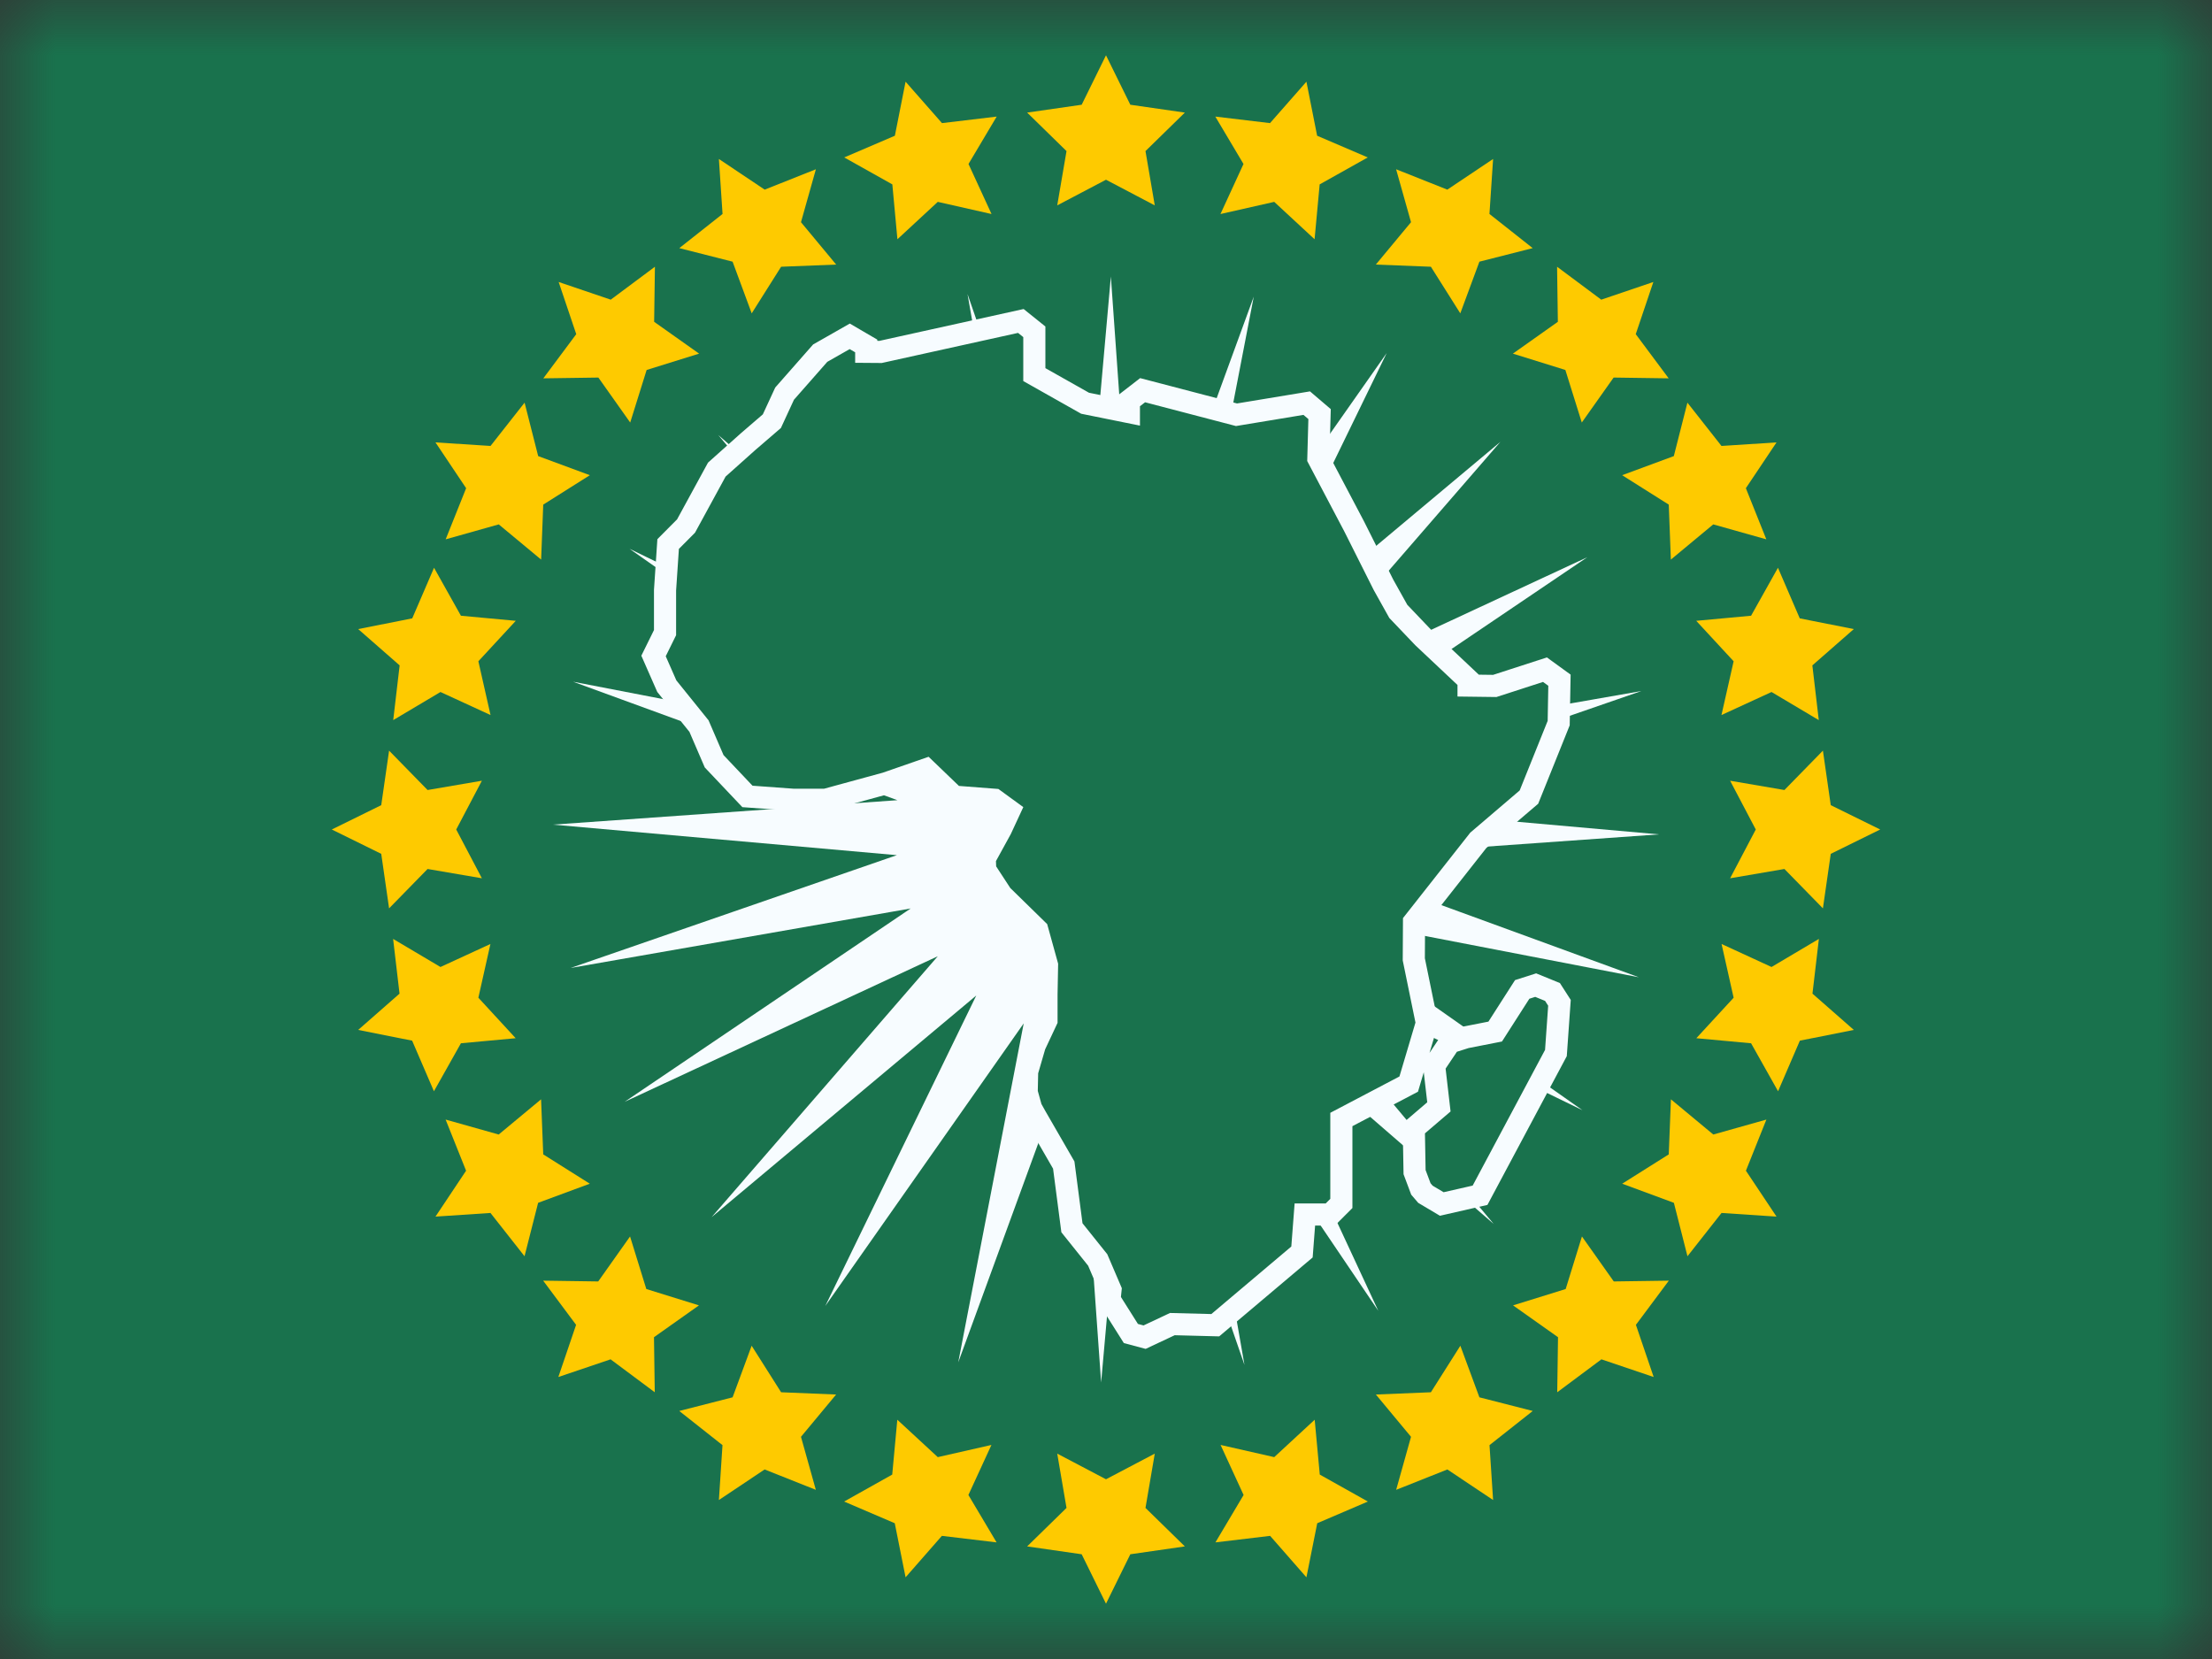 <svg xmlns="http://www.w3.org/2000/svg" xmlns:xlink="http://www.w3.org/1999/xlink" width="20" height="15" viewBox="0 0 20 15">
  <rect x="0" y="0" width="20" height="15" fill="#333333" stroke="none"/>
  <defs>
    <rect id="african-union-a" width="20" height="15" x="0" y="0"/>
    <rect id="african-union-c" width="20" height="15" x="0" y="0"/>
  </defs>
  <g fill="none" fill-rule="evenodd">
    <mask id="african-union-b" fill="#fff">
      <use xlink:href="#african-union-a"/>
    </mask>
    <g mask="url(#african-union-b)">
      <mask id="african-union-d" fill="#fff">
        <use xlink:href="#african-union-c"/>
      </mask>
      <use fill="#19724D" xlink:href="#african-union-c"/>
      <polygon fill="#F7FCFF" fill-rule="nonzero" points="9.735 9.386 8.664 12.318 9.256 9.253 7.462 11.808 8.827 9.001 6.434 11.005 8.479 8.646 5.648 9.962 8.234 8.214 5.159 8.752 8.109 7.732 5 7.456 8.114 7.235 5.182 6.164 8.247 6.756 5.692 4.962 8.499 6.327 6.495 3.934 8.854 5.979 7.538 3.148 9.286 5.734 8.748 2.659 9.768 5.609 10.044 2.5 10.265 5.614 11.336 2.682 10.744 5.747 12.538 3.192 11.173 5.999 13.566 3.995 11.521 6.354 14.352 5.038 11.766 6.786 14.841 6.248 11.891 7.268 15 7.544 11.886 7.765 14.818 8.836 11.753 8.244 14.308 10.038 11.501 8.673 13.505 11.066 11.146 9.021 12.462 11.852 10.714 9.266 11.252 12.341 10.232 9.391 9.956 12.5" mask="url(#african-union-d)"/>
      <path fill="#19724D" fill-rule="nonzero" stroke="#F7FCFF" stroke-width=".2" d="M9.127,7.33 L8.991,7.231 L8.627,7.203 L8.371,6.957 L8.011,7.082 L7.465,7.231 L7.17,7.231 L6.758,7.201 L6.457,6.883 L6.32,6.565 L6.029,6.204 L5.909,5.931 L6.013,5.72 L6.013,5.337 L6.041,4.919 L6.203,4.756 L6.481,4.246 L6.763,3.994 L6.979,3.808 L7.094,3.559 L7.416,3.193 L7.683,3.041 L7.832,3.128 L7.832,3.181 L7.962,3.182 L9.23,2.902 L9.352,3 L9.352,3.387 L9.811,3.646 L10.207,3.726 L10.207,3.624 L10.331,3.528 L11.18,3.75 L11.815,3.645 L11.931,3.744 L11.92,4.145 L12.243,4.758 L12.509,5.288 L12.643,5.528 L12.867,5.763 L13.278,6.15 L13.278,6.199 L13.515,6.202 L13.969,6.055 L14.1,6.15 L14.093,6.538 L13.824,7.207 L13.366,7.598 L12.785,8.336 L12.783,8.674 L12.901,9.25 L12.737,9.802 L12.128,10.122 L12.128,10.881 L12.028,10.981 L11.798,10.981 L11.772,11.32 L10.988,11.982 L10.6,11.972 L10.349,12.09 L10.225,12.057 L10.032,11.751 L10.041,11.663 L9.925,11.392 L9.692,11.101 L9.618,10.534 L9.363,10.092 L9.323,10.02 L9.283,9.876 L9.287,9.689 L9.356,9.452 L9.462,9.226 L9.462,8.991 L9.467,8.726 L9.379,8.408 L9.057,8.093 L8.908,7.865 L8.904,7.762 L9.05,7.496 L9.127,7.33 Z M12.888,10.798 L12.847,10.75 L12.79,10.598 L12.783,10.202 L13.01,10.008 L12.967,9.637 L13.109,9.425 L13.254,9.379 L13.519,9.327 L13.763,8.946 L13.885,8.907 L14.037,8.969 L14.1,9.067 L14.068,9.521 L13.382,10.807 L13.036,10.886 L12.888,10.798 Z" mask="url(#african-union-d)"/>
      <polygon fill="#FECA00" points="10 1.625 9.559 1.857 9.643 1.366 9.287 1.018 9.78 .947 10 .5 10.22 .947 10.713 1.018 10.357 1.366 10.441 1.857" mask="url(#african-union-d)"/>
      <polygon fill="#FECA00" points="11.618 1.838 11.177 2.07 11.261 1.579 10.904 1.231 11.397 1.16 11.618 .713 11.838 1.16 12.331 1.231 11.974 1.579 12.058 2.07" mask="url(#african-union-d)" transform="rotate(15 11.618 1.463)"/>
      <polygon fill="#FECA00" points="13.125 2.462 12.684 2.694 12.768 2.203 12.412 1.856 12.905 1.784 13.125 1.337 13.345 1.784 13.838 1.856 13.482 2.203 13.566 2.694" mask="url(#african-union-d)" transform="rotate(30 13.125 2.087)"/>
      <polygon fill="#FECA00" points="14.419 3.456 13.979 3.687 14.063 3.196 13.706 2.849 14.199 2.777 14.419 2.331 14.64 2.777 15.133 2.849 14.776 3.196 14.86 3.687" mask="url(#african-union-d)" transform="rotate(45 14.42 3.08)"/>
      <polygon fill="#FECA00" points="15.413 4.75 14.972 4.982 15.056 4.491 14.699 4.143 15.192 4.072 15.413 3.625 15.633 4.072 16.126 4.143 15.769 4.491 15.853 4.982" mask="url(#african-union-d)" transform="rotate(60 15.413 4.375)"/>
      <polygon fill="#FECA00" points="16.037 6.257 15.596 6.489 15.68 5.998 15.324 5.651 15.817 5.579 16.037 5.132 16.257 5.579 16.75 5.651 16.394 5.998 16.478 6.489" mask="url(#african-union-d)" transform="rotate(75 16.037 5.882)"/>
      <polygon fill="#FECA00" points="16.25 7.875 15.809 8.107 15.893 7.616 15.537 7.268 16.03 7.197 16.25 6.75 16.47 7.197 16.963 7.268 16.607 7.616 16.691 8.107" mask="url(#african-union-d)" transform="rotate(90 16.25 7.5)"/>
      <polygon fill="#FECA00" points="16.037 9.493 15.596 9.724 15.68 9.234 15.324 8.886 15.817 8.814 16.037 8.368 16.257 8.814 16.75 8.886 16.394 9.234 16.478 9.724" mask="url(#african-union-d)" transform="rotate(105 16.037 9.118)"/>
      <polygon fill="#FECA00" points="15.413 11 14.972 11.232 15.056 10.741 14.699 10.393 15.192 10.322 15.413 9.875 15.633 10.322 16.126 10.393 15.769 10.741 15.853 11.232" mask="url(#african-union-d)" transform="rotate(120 15.413 10.625)"/>
      <polygon fill="#FECA00" points="14.419 12.294 13.979 12.526 14.063 12.035 13.706 11.688 14.199 11.616 14.419 11.169 14.64 11.616 15.133 11.688 14.776 12.035 14.86 12.526" mask="url(#african-union-d)" transform="rotate(135 14.42 11.92)"/>
      <polygon fill="#FECA00" points="13.125 13.288 12.684 13.519 12.768 13.029 12.412 12.681 12.905 12.609 13.125 12.163 13.345 12.609 13.838 12.681 13.482 13.029 13.566 13.519" mask="url(#african-union-d)" transform="rotate(150 13.125 12.913)"/>
      <polygon fill="#FECA00" points="11.618 13.912 11.177 14.144 11.261 13.653 10.904 13.305 11.397 13.234 11.618 12.787 11.838 13.234 12.331 13.305 11.974 13.653 12.058 14.144" mask="url(#african-union-d)" transform="rotate(165 11.618 13.537)"/>
      <polygon fill="#FECA00" points="10 14.125 9.559 14.357 9.643 13.866 9.287 13.518 9.78 13.447 10 13 10.22 13.447 10.713 13.518 10.357 13.866 10.441 14.357" mask="url(#african-union-d)" transform="rotate(180 10 13.75)"/>
      <polygon fill="#FECA00" points="8.382 13.912 7.942 14.144 8.026 13.653 7.669 13.305 8.162 13.234 8.382 12.787 8.603 13.234 9.096 13.305 8.739 13.653 8.823 14.144" mask="url(#african-union-d)" transform="rotate(-165 8.382 13.537)"/>
      <polygon fill="#FECA00" points="6.875 13.288 6.434 13.519 6.518 13.029 6.162 12.681 6.655 12.609 6.875 12.163 7.095 12.609 7.588 12.681 7.232 13.029 7.316 13.519" mask="url(#african-union-d)" transform="rotate(-150 6.875 12.913)"/>
      <polygon fill="#FECA00" points="5.581 12.294 5.14 12.526 5.224 12.035 4.867 11.688 5.36 11.616 5.581 11.169 5.801 11.616 6.294 11.688 5.937 12.035 6.021 12.526" mask="url(#african-union-d)" transform="rotate(-135 5.58 11.92)"/>
      <polygon fill="#FECA00" points="4.587 11 4.147 11.232 4.231 10.741 3.874 10.393 4.367 10.322 4.587 9.875 4.808 10.322 5.301 10.393 4.944 10.741 5.028 11.232" mask="url(#african-union-d)" transform="rotate(-120 4.587 10.625)"/>
      <polygon fill="#FECA00" points="3.963 9.493 3.522 9.724 3.606 9.234 3.25 8.886 3.743 8.814 3.963 8.368 4.183 8.814 4.676 8.886 4.32 9.234 4.404 9.724" mask="url(#african-union-d)" transform="rotate(-105 3.963 9.118)"/>
      <polygon fill="#FECA00" points="3.75 7.875 3.309 8.107 3.393 7.616 3.037 7.268 3.53 7.197 3.75 6.75 3.97 7.197 4.463 7.268 4.107 7.616 4.191 8.107" mask="url(#african-union-d)" transform="rotate(-90 3.75 7.5)"/>
      <polygon fill="#FECA00" points="3.963 6.257 3.522 6.489 3.606 5.998 3.25 5.651 3.743 5.579 3.963 5.132 4.183 5.579 4.676 5.651 4.32 5.998 4.404 6.489" mask="url(#african-union-d)" transform="rotate(-75 3.963 5.882)"/>
      <polygon fill="#FECA00" points="4.587 4.75 4.147 4.982 4.231 4.491 3.874 4.143 4.367 4.072 4.587 3.625 4.808 4.072 5.301 4.143 4.944 4.491 5.028 4.982" mask="url(#african-union-d)" transform="rotate(-60 4.587 4.375)"/>
      <polygon fill="#FECA00" points="5.581 3.456 5.14 3.687 5.224 3.196 4.867 2.849 5.36 2.777 5.581 2.331 5.801 2.777 6.294 2.849 5.937 3.196 6.021 3.687" mask="url(#african-union-d)" transform="rotate(-45 5.58 3.08)"/>
      <polygon fill="#FECA00" points="6.875 2.462 6.434 2.694 6.518 2.203 6.162 1.856 6.655 1.784 6.875 1.337 7.095 1.784 7.588 1.856 7.232 2.203 7.316 2.694" mask="url(#african-union-d)" transform="rotate(-30 6.875 2.087)"/>
      <polygon fill="#FECA00" points="8.382 1.838 7.942 2.07 8.026 1.579 7.669 1.231 8.162 1.16 8.382 .713 8.603 1.16 9.096 1.231 8.739 1.579 8.823 2.07" mask="url(#african-union-d)" transform="rotate(-15 8.382 1.463)"/>
    </g>
  </g>
</svg>
